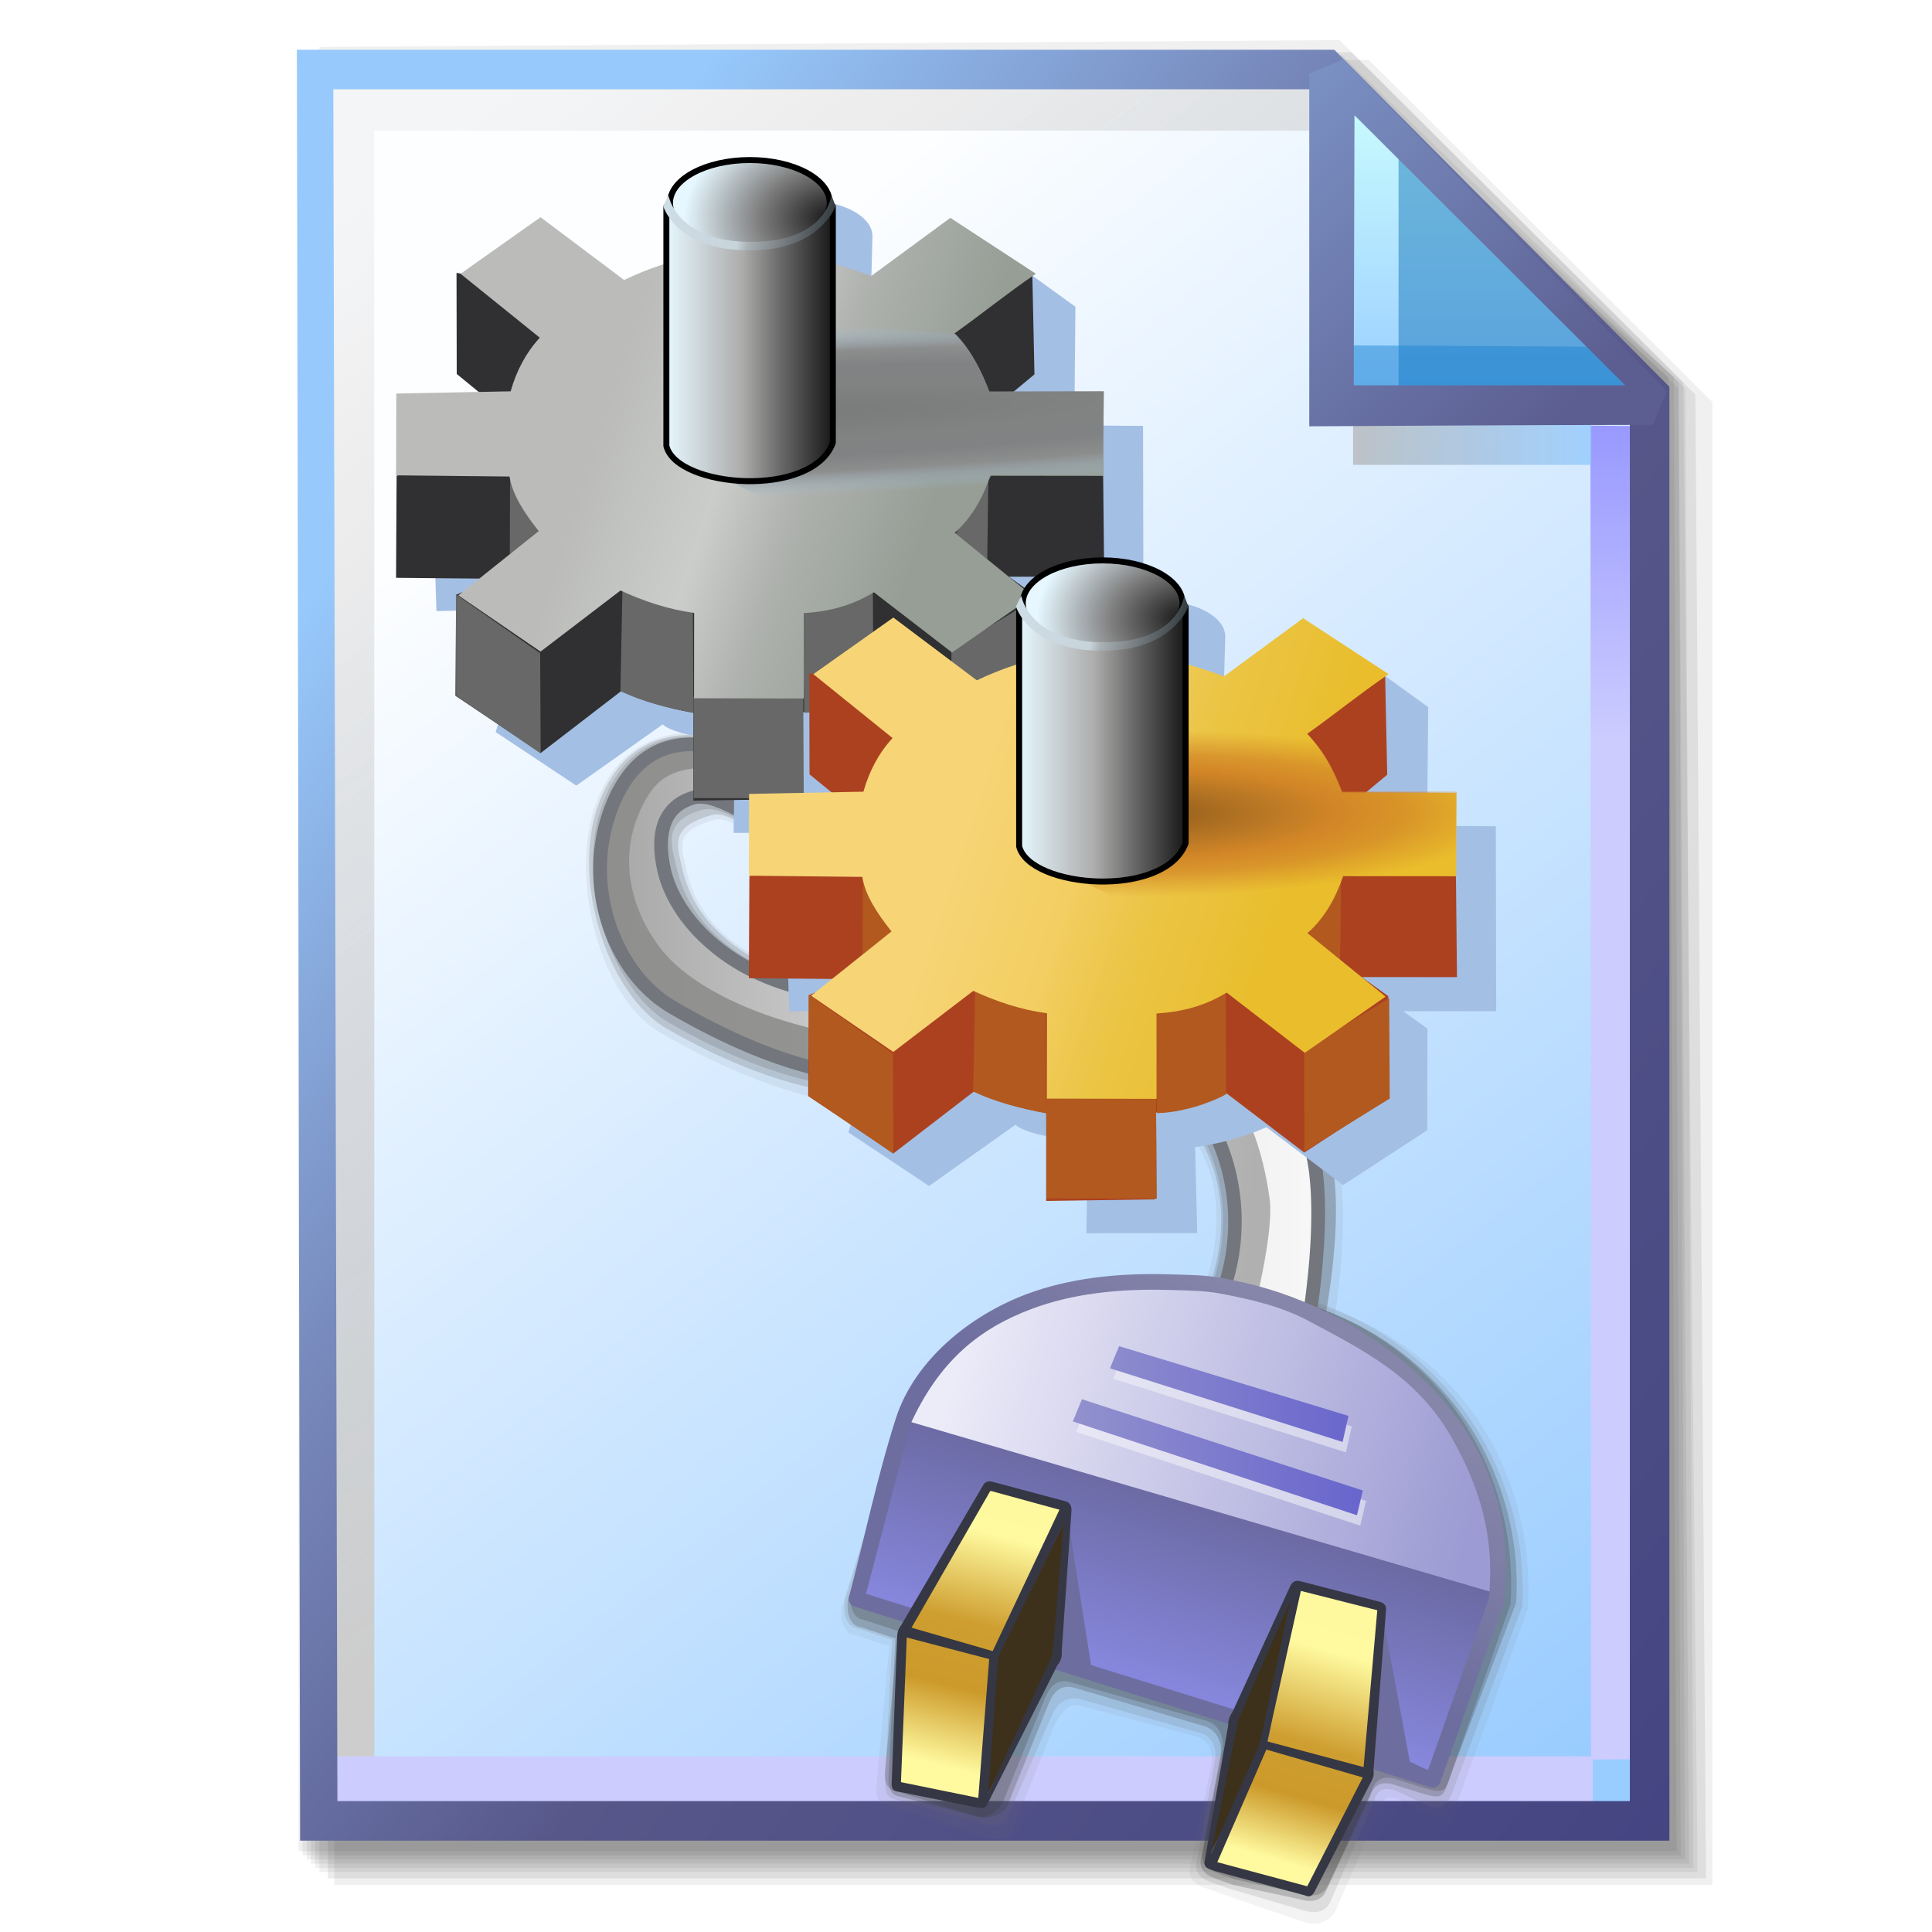 <?xml version="1.0" encoding="UTF-8" standalone="no"?>
<!-- Created with Inkscape (http://www.inkscape.org/) -->

<svg
   width="256mm"
   height="256mm"
   viewBox="0 0 256 256"
   version="1.1"
   id="svg1"
   inkscape:version="1.3.2 (091e20ef0f, 2023-11-25)"
   xml:space="preserve"
   sodipodi:docname="text-x-systemd-unit.svg"
   xmlns:inkscape="http://www.inkscape.org/namespaces/inkscape"
   xmlns:sodipodi="http://sodipodi.sourceforge.net/DTD/sodipodi-0.dtd"
   xmlns:xlink="http://www.w3.org/1999/xlink"
   xmlns="http://www.w3.org/2000/svg"
   xmlns:svg="http://www.w3.org/2000/svg"
   xmlns:rdf="http://www.w3.org/1999/02/22-rdf-syntax-ns#"
   xmlns:cc="http://creativecommons.org/ns#"
   xmlns:dc="http://purl.org/dc/elements/1.1/"><defs
     id="defs1"><linearGradient
       id="linearGradient26"
       inkscape:collect="always"><stop
         style="stop-color:#7b91c4;stop-opacity:1;"
         offset="0"
         id="stop26" /><stop
         style="stop-color:#5c5e91;stop-opacity:1"
         offset="1"
         id="stop27" /></linearGradient><linearGradient
       id="linearGradient24"
       inkscape:collect="always"><stop
         style="stop-color:#c7fafe;stop-opacity:1;"
         offset="0"
         id="stop24" /><stop
         style="stop-color:#9acdff;stop-opacity:1"
         offset="1"
         id="stop25" /></linearGradient><linearGradient
       id="linearGradient22"
       inkscape:collect="always"><stop
         style="stop-color:#adaeae;stop-opacity:0.825;"
         offset="0"
         id="stop22" /><stop
         style="stop-color:#8ac5fe;stop-opacity:0.836;"
         offset="1"
         id="stop23" /></linearGradient><linearGradient
       id="linearGradient18"
       inkscape:collect="always"><stop
         style="stop-color:#9797ff;stop-opacity:1;"
         offset="0"
         id="stop18" /><stop
         style="stop-color:#ccccff;stop-opacity:1;"
         offset="0.3"
         id="stop20" /><stop
         style="stop-color:#ccccff;stop-opacity:1;"
         offset="1"
         id="stop19" /></linearGradient><linearGradient
       id="linearGradient16"
       inkscape:collect="always"><stop
         style="stop-color:#cdcdcd;stop-opacity:0.175;"
         offset="0"
         id="stop16" /><stop
         style="stop-color:#cdcdcd;stop-opacity:1;"
         offset="1"
         id="stop17" /></linearGradient><linearGradient
       id="linearGradient12"
       inkscape:collect="always"><stop
         style="stop-color:#fdfeff;stop-opacity:1;"
         offset="0"
         id="stop13" /><stop
         style="stop-color:#99ccff;stop-opacity:1;"
         offset="1"
         id="stop14" /></linearGradient><linearGradient
       id="linearGradient9"
       inkscape:collect="always"><stop
         style="stop-color:#97c9fc;stop-opacity:1;"
         offset="0"
         id="stop9" /><stop
         style="stop-color:#7788bb;stop-opacity:1"
         offset="0.25"
         id="stop12" /><stop
         style="stop-color:#57578a;stop-opacity:1"
         offset="0.5"
         id="stop11" /><stop
         style="stop-color:#444482;stop-opacity:1;"
         offset="1"
         id="stop10" /></linearGradient><linearGradient
       inkscape:collect="always"
       xlink:href="#linearGradient9"
       id="linearGradient10"
       x1="31.622"
       y1="100.24"
       x2="221.195"
       y2="240.29"
       gradientUnits="userSpaceOnUse" /><linearGradient
       inkscape:collect="always"
       xlink:href="#linearGradient12"
       id="linearGradient14"
       x1="73.583"
       y1="62.021"
       x2="207.03"
       y2="229.599"
       gradientUnits="userSpaceOnUse" /><linearGradient
       inkscape:collect="always"
       xlink:href="#linearGradient16"
       id="linearGradient17"
       x1="57.531"
       y1="26.421"
       x2="147.132"
       y2="144.341"
       gradientUnits="userSpaceOnUse" /><linearGradient
       inkscape:collect="always"
       xlink:href="#linearGradient18"
       id="linearGradient19"
       x1="209.825"
       y1="58.536"
       x2="210.583"
       y2="194.577"
       gradientUnits="userSpaceOnUse" /><linearGradient
       inkscape:collect="always"
       xlink:href="#linearGradient22"
       id="linearGradient23"
       x1="177.192"
       y1="58.991"
       x2="207.32"
       y2="58.991"
       gradientUnits="userSpaceOnUse" /><linearGradient
       inkscape:collect="always"
       xlink:href="#linearGradient24"
       id="linearGradient25"
       x1="176.32"
       y1="20.127"
       x2="176.32"
       y2="56.696"
       gradientUnits="userSpaceOnUse" /><linearGradient
       inkscape:collect="always"
       xlink:href="#linearGradient26"
       id="linearGradient27"
       x1="172.597"
       y1="13.512"
       x2="210.544"
       y2="51.286"
       gradientUnits="userSpaceOnUse" /><linearGradient
       inkscape:collect="always"
       xlink:href="#linearGradient38-6"
       id="linearGradient22-3"
       gradientUnits="userSpaceOnUse"
       x1="83.688"
       y1="69.044"
       x2="191.566"
       y2="104.4" /><linearGradient
       id="linearGradient38-6"
       inkscape:collect="always"><stop
         style="stop-color:#bbbcba;stop-opacity:1;"
         offset="0"
         id="stop35-2" /><stop
         style="stop-color:#cacdc9;stop-opacity:1;"
         offset="0.379"
         id="stop36-9" /><stop
         style="stop-color:#afb2ae;stop-opacity:1;"
         offset="0.609"
         id="stop37-1" /><stop
         style="stop-color:#969e96;stop-opacity:1;"
         offset="1"
         id="stop38-2" /></linearGradient><radialGradient
       inkscape:collect="always"
       xlink:href="#linearGradient43-3"
       id="radialGradient22-6"
       gradientUnits="userSpaceOnUse"
       gradientTransform="matrix(7.805,-0.37,0.03,0.638,-902.263,84.7)"
       cx="132.129"
       cy="103.602"
       fx="132.129"
       fy="103.602"
       r="43.664" /><linearGradient
       id="linearGradient43-3"
       inkscape:collect="always"><stop
         style="stop-color:#797a7a;stop-opacity:1;"
         offset="0"
         id="stop39-6" /><stop
         style="stop-color:#818282;stop-opacity:1;"
         offset="0.329"
         id="stop40-7" /><stop
         style="stop-color:#818283;stop-opacity:1;"
         offset="0.533"
         id="stop41-5" /><stop
         style="stop-color:#8c8d8d;stop-opacity:1;"
         offset="0.72"
         id="stop42-3" /><stop
         style="stop-color:#a6c0d6;stop-opacity:0;"
         offset="1"
         id="stop43-5" /></linearGradient><linearGradient
       inkscape:collect="always"
       xlink:href="#linearGradient17-0"
       id="linearGradient13"
       gradientUnits="userSpaceOnUse"
       x1="93.338"
       y1="76.596"
       x2="149.023"
       y2="76.596" /><linearGradient
       id="linearGradient17-0"
       inkscape:collect="always"><stop
         style="stop-color:#e6f7ff;stop-opacity:1;"
         offset="0"
         id="stop18-9" /><stop
         style="stop-color:#adadac;stop-opacity:1;"
         offset="0.452"
         id="stop20-7" /><stop
         style="stop-color:#6b6b6b;stop-opacity:1;"
         offset="0.68"
         id="stop24-5" /><stop
         style="stop-color:#181818;stop-opacity:1;"
         offset="1"
         id="stop19-9" /></linearGradient><radialGradient
       inkscape:collect="always"
       xlink:href="#linearGradient20"
       id="radialGradient24-5"
       gradientUnits="userSpaceOnUse"
       gradientTransform="matrix(1.789,-0.055,0.038,1.25,-97.287,0.566)"
       cx="136.842"
       cy="34.701"
       fx="136.842"
       fy="34.701"
       r="27.754" /><linearGradient
       id="linearGradient20"
       inkscape:collect="always"><stop
         style="stop-color:#141414;stop-opacity:1;"
         offset="0"
         id="stop21" /><stop
         style="stop-color:#808080;stop-opacity:1;"
         offset="0.5"
         id="stop23-7" /><stop
         style="stop-color:#e6f7ff;stop-opacity:1;"
         offset="1"
         id="stop22-8" /></linearGradient><linearGradient
       inkscape:collect="always"
       xlink:href="#linearGradient24-3"
       id="linearGradient14-5"
       gradientUnits="userSpaceOnUse"
       x1="96.27"
       y1="29.316"
       x2="149.25"
       y2="40.188" /><linearGradient
       id="linearGradient24-3"
       inkscape:collect="always"><stop
         style="stop-color:#cedce5;stop-opacity:1;"
         offset="0"
         id="stop25-3" /><stop
         style="stop-color:#c7d4da;stop-opacity:1;"
         offset="0.435"
         id="stop34" /><stop
         style="stop-color:#a9b1b5;stop-opacity:1;"
         offset="0.5"
         id="stop33" /><stop
         style="stop-color:#31383b;stop-opacity:1;"
         offset="1"
         id="stop32" /></linearGradient><linearGradient
       inkscape:collect="always"
       xlink:href="#linearGradient9-8"
       id="linearGradient15"
       gradientUnits="userSpaceOnUse"
       x1="83.688"
       y1="69.044"
       x2="191.566"
       y2="104.4" /><linearGradient
       id="linearGradient9-8"
       inkscape:collect="always"><stop
         style="stop-color:#f7d577;stop-opacity:1"
         offset="0"
         id="stop9-3" /><stop
         style="stop-color:#f3ce62;stop-opacity:1"
         offset="0.379"
         id="stop11-7" /><stop
         style="stop-color:#ebc546;stop-opacity:1"
         offset="0.609"
         id="stop12-9" /><stop
         style="stop-color:#e9bd2c;stop-opacity:1"
         offset="1"
         id="stop10-3" /></linearGradient><radialGradient
       inkscape:collect="always"
       xlink:href="#linearGradient12-7"
       id="radialGradient1-3-5"
       cx="132.129"
       cy="103.602"
       fx="132.129"
       fy="103.602"
       r="43.664"
       gradientTransform="matrix(2.904,-0.026,0.006,0.638,-252.117,39.212)"
       gradientUnits="userSpaceOnUse" /><linearGradient
       id="linearGradient12-7"
       inkscape:collect="always"><stop
         style="stop-color:#8e5b1b;stop-opacity:1;"
         offset="0"
         id="stop13-8" /><stop
         style="stop-color:#b77624;stop-opacity:1;"
         offset="0.329"
         id="stop17-7" /><stop
         style="stop-color:#d28627;stop-opacity:1"
         offset="0.533"
         id="stop15" /><stop
         style="stop-color:#d38727;stop-opacity:0.736;"
         offset="0.72"
         id="stop16-4" /><stop
         style="stop-color:#d68b26;stop-opacity:0;"
         offset="1"
         id="stop14-1" /></linearGradient><radialGradient
       inkscape:collect="always"
       xlink:href="#linearGradient20"
       id="radialGradient23-9"
       cx="136.842"
       cy="34.701"
       fx="136.842"
       fy="34.701"
       r="27.754"
       gradientTransform="matrix(1.789,-0.055,0.038,1.25,-97.287,0.566)"
       gradientUnits="userSpaceOnUse" /><linearGradient
       inkscape:collect="always"
       xlink:href="#linearGradient17-0"
       id="linearGradient1060"
       gradientUnits="userSpaceOnUse"
       x1="93.338"
       y1="76.596"
       x2="149.023"
       y2="76.596" /><linearGradient
       inkscape:collect="always"
       xlink:href="#linearGradient24-3"
       id="linearGradient1061"
       gradientUnits="userSpaceOnUse"
       x1="96.27"
       y1="29.316"
       x2="149.25"
       y2="40.188" /><linearGradient
       id="linearGradient41"
       inkscape:collect="always"><stop
         style="stop-color:#fef99f;stop-opacity:1"
         offset="0"
         id="stop36" /><stop
         style="stop-color:#fffa9f;stop-opacity:1"
         offset="0.147"
         id="stop37" /><stop
         style="stop-color:#ce9e30;stop-opacity:1"
         offset="0.49"
         id="stop38" /><stop
         style="stop-color:#cc9a2b;stop-opacity:1"
         offset="0.682"
         id="stop39" /><stop
         style="stop-color:#fffa9f;stop-opacity:1"
         offset="0.92"
         id="stop40" /><stop
         style="stop-color:#fffa9f;stop-opacity:1"
         offset="1"
         id="stop41" /></linearGradient><linearGradient
       id="linearGradient29"
       inkscape:collect="always"><stop
         style="stop-color:#fef99f;stop-opacity:1"
         offset="0"
         id="stop29" /><stop
         style="stop-color:#fffa9f;stop-opacity:1"
         offset="0.104"
         id="stop33-4" /><stop
         style="stop-color:#ce9e30;stop-opacity:1"
         offset="0.413"
         id="stop31" /><stop
         style="stop-color:#cc9a2b;stop-opacity:1"
         offset="0.639"
         id="stop32-3" /><stop
         style="stop-color:#fffa9f;stop-opacity:1"
         offset="0.909"
         id="stop34-7" /><stop
         style="stop-color:#fffa9f;stop-opacity:1"
         offset="1"
         id="stop30" /></linearGradient><linearGradient
       id="linearGradient27-1"
       inkscape:collect="always"><stop
         style="stop-color:#8686aa;stop-opacity:1"
         offset="0"
         id="stop27-3" /><stop
         style="stop-color:#6d6d9f;stop-opacity:1"
         offset="1"
         id="stop28" /></linearGradient><linearGradient
       id="linearGradient25-8"
       inkscape:collect="always"><stop
         style="stop-color:#e8e7f5;stop-opacity:1"
         offset="0"
         id="stop25-0" /><stop
         style="stop-color:#d3d3eb;stop-opacity:1"
         offset="1"
         id="stop26-9" /></linearGradient><linearGradient
       id="linearGradient23-7"
       inkscape:collect="always"><stop
         style="stop-color:#9291cd;stop-opacity:1"
         offset="0"
         id="stop23-9" /><stop
         style="stop-color:#6865cd;stop-opacity:1"
         offset="1"
         id="stop24-9" /></linearGradient><linearGradient
       id="linearGradient21"
       inkscape:collect="always"><stop
         style="stop-color:#ecebf8;stop-opacity:1"
         offset="0"
         id="stop21-3" /><stop
         style="stop-color:#9c9bd3;stop-opacity:1;"
         offset="1"
         id="stop22-2" /></linearGradient><linearGradient
       id="linearGradient18-4"
       inkscape:collect="always"><stop
         style="stop-color:#6b6aa3;stop-opacity:1"
         offset="0"
         id="stop18-3" /><stop
         style="stop-color:#8686dc;stop-opacity:1"
         offset="1"
         id="stop19-7" /></linearGradient><linearGradient
       id="linearGradient7"
       inkscape:collect="always"><stop
         style="stop-color:#8f8f8e;stop-opacity:1"
         offset="0"
         id="stop7" /><stop
         style="stop-color:#939392;stop-opacity:1"
         offset="0.317"
         id="stop13-1" /><stop
         style="stop-color:#cdcdcd;stop-opacity:1"
         offset="0.626"
         id="stop9-2" /><stop
         style="stop-color:#b9b8b8;stop-opacity:1"
         offset="0.847"
         id="stop10-2" /><stop
         style="stop-color:#b4b4b4;stop-opacity:1"
         offset="0.91"
         id="stop11-0" /><stop
         style="stop-color:#b0b0b0;stop-opacity:1"
         offset="0.951"
         id="stop12-2" /><stop
         style="stop-color:#b0b0b0;stop-opacity:1"
         offset="1"
         id="stop8" /></linearGradient><linearGradient
       id="linearGradient5"
       inkscape:collect="always"><stop
         style="stop-color:#a6a6a6;stop-opacity:1;"
         offset="0"
         id="stop5" /><stop
         style="stop-color:#cfcfcf;stop-opacity:1;"
         offset="0.369"
         id="stop14-17" /><stop
         style="stop-color:#f8f8f8;stop-opacity:1;"
         offset="1"
         id="stop6" /></linearGradient><linearGradient
       inkscape:collect="always"
       xlink:href="#linearGradient5"
       id="linearGradient6"
       x1="34.289"
       y1="70.968"
       x2="181.544"
       y2="70.968"
       gradientUnits="userSpaceOnUse" /><linearGradient
       inkscape:collect="always"
       xlink:href="#linearGradient7"
       id="linearGradient8"
       x1="34.177"
       y1="62.617"
       x2="177.23"
       y2="72.066"
       gradientUnits="userSpaceOnUse" /><linearGradient
       inkscape:collect="always"
       xlink:href="#linearGradient18-4"
       id="linearGradient19-5"
       x1="157.758"
       y1="165.903"
       x2="146.843"
       y2="201.622"
       gradientUnits="userSpaceOnUse" /><linearGradient
       inkscape:collect="always"
       xlink:href="#linearGradient21"
       id="linearGradient22-1"
       x1="108.479"
       y1="133.52"
       x2="214.879"
       y2="162.435"
       gradientUnits="userSpaceOnUse" /><linearGradient
       inkscape:collect="always"
       xlink:href="#linearGradient23-7"
       id="linearGradient24-7"
       x1="130.294"
       y1="153.647"
       x2="189.761"
       y2="153.647"
       gradientUnits="userSpaceOnUse"
       gradientTransform="translate(0.935,-2.806)" /><linearGradient
       inkscape:collect="always"
       xlink:href="#linearGradient25-8"
       id="linearGradient26-4"
       x1="131.898"
       y1="152.978"
       x2="191.365"
       y2="152.978"
       gradientUnits="userSpaceOnUse" /><linearGradient
       inkscape:collect="always"
       xlink:href="#linearGradient27-1"
       id="linearGradient28"
       x1="169.81"
       y1="123.19"
       x2="142.291"
       y2="161.761"
       gradientUnits="userSpaceOnUse" /><linearGradient
       inkscape:collect="always"
       xlink:href="#linearGradient29"
       id="linearGradient30"
       x1="124.214"
       y1="167.778"
       x2="109.581"
       y2="226.578"
       gradientUnits="userSpaceOnUse" /><linearGradient
       inkscape:collect="always"
       xlink:href="#linearGradient41"
       id="linearGradient36"
       gradientUnits="userSpaceOnUse"
       x1="124.214"
       y1="167.778"
       x2="109.581"
       y2="226.578" /></defs><sodipodi:namedview
     id="base"
     pagecolor="#ffffff"
     bordercolor="#000000"
     borderopacity="0.3"
     inkscape:pageopacity="0.0"
     inkscape:pageshadow="2"
     inkscape:zoom="0.98994949"
     inkscape:cx="505.07627"
     inkscape:cy="476.792"
     inkscape:document-units="mm"
     inkscape:showpageshadow="2"
     inkscape:pagecheckerboard="0"
     inkscape:deskcolor="#d1d1d1"
     inkscape:current-layer="g6"
     showguides="true" /><g
     id="g28"
     transform="matrix(1.048,0,0,1.048,-6.407,-6.138)"><g
       id="g7"
       inkscape:label="shadow"
       style="display:inline"><path
         id="rect1"
         style="fill:#000000;fill-opacity:0.06;stroke-width:3.728;stroke-linecap:square"
         d="M 48.381,13.418 H 179.161 l 43.467,43.278 V 244.173 H 48.381 Z"
         sodipodi:nodetypes="cccccc" /><path
         id="path1"
         style="fill:#000000;fill-opacity:0.075;stroke-width:3.728;stroke-linecap:square"
         d="m 47.563,12.6 129.443,-0.134 43.467,43.278 1.336,187.61 H 47.563 Z"
         sodipodi:nodetypes="cccccc" /><path
         id="path2"
         style="fill:#000000;fill-opacity:0.06;stroke-width:3.728;stroke-linecap:square"
         d="m 46.494,11.793 128.976,-0.869 43.467,43.278 1.804,188.345 H 46.494 Z"
         sodipodi:nodetypes="cccccc" /><path
         id="path3"
         style="fill:#000000;fill-opacity:0.06;stroke-width:3.728;stroke-linecap:square"
         d="m 45.965,12.333 129.778,0.468 43.467,42.209 1.002,187.008 H 45.965 Z"
         sodipodi:nodetypes="cccccc" /><path
         id="path4"
         style="fill:#000000;fill-opacity:0.06;stroke-width:3.728;stroke-linecap:square"
         d="m 45.436,12.338 129.443,0.935 43.467,41.675 1.336,186.541 H 45.436 Z"
         sodipodi:nodetypes="cccccc" /><path
         id="path5"
         style="fill:#000000;fill-opacity:0.06;stroke-width:3.728;stroke-linecap:square"
         d="M 44.906,12.745 174.884,13.413 218.352,54.152 219.153,240.96 H 44.906 Z"
         sodipodi:nodetypes="cccccc" /><path
         id="path6"
         style="fill:#000000;fill-opacity:0.06;stroke-width:3.728;stroke-linecap:square"
         d="m 44.377,15.022 129.911,0.535 43.467,37.933 0.869,186.942 H 44.377 Z"
         sodipodi:nodetypes="cccccc" /><path
         id="path7"
         style="fill:#000000;fill-opacity:0.06;stroke-width:3.728;stroke-linecap:square"
         d="m 43.848,13.424 129.711,1.069 43.467,39.002 1.069,186.407 H 43.848 Z"
         sodipodi:nodetypes="cccccc" /></g><g
       id="g14"
       style="display:inline"><path
         style="color:#000000;fill:url(#linearGradient14);stroke-linecap:square;-inkscape-stroke:none"
         d="M 46.154,14.648 H 173.783 l 40.903,41.14 V 236.079 H 46.555 Z"
         id="path15"
         inkscape:label="headbgground" /><path
         id="rect16"
         style="display:inline;fill:url(#linearGradient17);fill-opacity:1;stroke-width:5;stroke-linecap:square"
         d="M 45.436,14.165 H 176.703 l 0.204,8.221 H 53.434 V 235.98 h -7.998 z"
         sodipodi:nodetypes="ccccccc" /><path
         id="rect17"
         style="fill:url(#linearGradient19);stroke-width:5;stroke-linecap:square"
         d="M 47.058,227.92 H 207.275 l -0.067,-168.246 7.317,0.067 0.067,168.547 -7.083,0.033 v 7.348 H 47.058 Z"
         sodipodi:nodetypes="ccccccccc" /><path
         style="color:#000000;fill:url(#linearGradient10);stroke-linecap:square;-inkscape-stroke:none"
         d="M 43.648,12.148 44.059,238.58 H 217.186 V 54.758 L 174.822,12.148 Z m 4.609,5 H 172.744 l 39.441,39.672 V 233.58 H 48.775 Z"
         id="path16"
         inkscape:label="headframe"
         sodipodi:nodetypes="cccccccccccc" /></g><g
       style="display:inline;overflow:visible"
       id="g6"
       transform="matrix(0.551,0,0,0.551,55.275,23.202)"><g
         id="rect1-1"
         style="display:inline"
         transform="matrix(1.119,0,0,1.119,10.109,128.028)"><g
           id="g1"
           inkscape:label="shadow"
           style="display:inline"><path
             id="path1-1"
             style="fill:#606060;fill-opacity:0.089;stroke:none;stroke-width:2.8;stroke-linecap:round;stroke-linejoin:round"
             d="M 46.498,69.122 C 34.537,62.165 27.776,37.942 33.419,22.275 42.013,-1.58 69.749,10.196 73.232,12.829 c 0,0 12.474,10.171 8.085,17.707 -6.407,10.999 -17.569,-6.747 -23.678,-4.952 -7.505,2.205 -6.888,4.623 -5.982,8.788 0.994,4.571 2.61,11.728 12.643,18.103 14.465,9.191 37.404,11.462 46.449,9.822 20.468,-3.711 36.146,-11.873 54.757,1.658 9.716,7.064 17.3,21.308 19.616,29.381 3.889,13.551 -1.009,39.31 -1.009,39.31 l -27.434,-7.352 C 166.518,102.233 157.159,84.546 141.4,81.379 113.102,75.693 96.8,98.377 46.498,69.122 Z"
             sodipodi:nodetypes="sscsssssssccss" /><path
             id="path2-1"
             style="fill:#606060;fill-opacity:0.216;stroke:none;stroke-width:2.8;stroke-linecap:round;stroke-linejoin:round"
             d="M 47.916,68.366 C 35.927,61.456 28.277,38.143 33.92,22.476 42.514,-1.38 67.953,11.141 71.436,13.774 c 0,0 11.976,8.286 7.943,15.359 -5.621,9.857 -16.045,-6.274 -22.175,-4.551 -8.441,2.372 -7.189,5.926 -6.282,10.091 0.994,4.571 3.203,11.9 13.236,18.275 14.465,9.191 37.679,11.124 46.725,9.483 20.468,-3.711 35.35,-11.345 53.961,2.186 9.716,7.064 16.625,20.646 18.941,28.719 3.889,13.551 -1.543,37.973 -1.543,37.973 l -24.394,-6.283 C 167.687,101.966 157.086,82.749 141.4,79.241 115.975,73.555 95.545,95.817 47.916,68.366 Z"
             sodipodi:nodetypes="sscsssssssccss" /><path
             id="path3-7"
             style="fill:#606060;fill-opacity:0.216;stroke:none;stroke-width:2.8;stroke-linecap:round;stroke-linejoin:round"
             d="M 48.45,67.196 C 36.462,60.287 29.08,38.19 34.724,22.523 c 8.593,-23.855 33.371,-10.673 36.855,-8.04 0,0 9.098,7.458 5.462,13.781 -4.099,7.128 -15.644,-6.474 -21.774,-4.752 -8.441,2.372 -6.253,7.462 -5.347,11.628 0.994,4.571 3.738,12.1 13.771,18.475 14.465,9.191 38.147,10.455 47.192,8.815 20.468,-3.711 35.35,-11.345 53.961,2.186 9.716,7.064 16.625,20.646 18.941,28.719 3.889,13.551 -1.543,37.973 -1.543,37.973 l -23.993,-5.949 C 168.088,102.3 157.393,81.143 141.707,77.635 116.282,71.948 96.079,94.648 48.45,67.196 Z"
             sodipodi:nodetypes="sscsssssssccss" /></g><g
           id="g42"><path
             id="rect41"
             style="fill:#6c6c6c;fill-opacity:0.082;stroke-width:3.2;stroke-linecap:round;stroke-linejoin:round"
             d="m 95.531,149.423 c 21.8,-29.255 44.386,-30.861 72.516,-27.059 40.856,4.623 58.325,36.26 56.469,65.087 l -13.641,37.457 c -1.808,4.965 -4.34,5.948 -8.285,3.875 l -3.767,-1.979 c -1.896,-0.996 -3.814,-1.329 -4.51,1.202 l -9.079,21.006 c -0.852,1.987 -3.284,3.56 -6.272,2.698 l -17.097,-5.855 c -3.139,-1.312 -7.526,-1.659 -6.54,-5.721 l 4.285,-20.555 c 0.606,-3.156 -0.517,-4.83 -2.397,-5.855 l -24.046,-6.389 c -3.465,-1.088 -4.209,1.906 -5.679,3.809 l -8.704,21.718 c -0.621,1.549 -2.475,2.24 -5.679,1.27 l -20.587,-6.673 c -1.348,-0.437 -1.755,-1.729 -1.537,-4.076 l 2.632,-28.342 -6.962,-2.285 c -2.379,-0.292 -3.161,-2.913 -2.749,-5.858 z"
             sodipodi:nodetypes="cccssscccccccccscsscccc" /><path
             id="path41"
             style="fill:#6c6c6c;fill-opacity:0.167;stroke-width:3.2;stroke-linecap:round;stroke-linejoin:round"
             d="m 95.531,149.423 c 21.8,-29.255 45.52,-31.617 73.65,-27.815 36.313,5.425 56.03,36.498 54.175,65.324 l -13.615,36.274 c -1.24,3.304 -1.955,6.326 -6.548,4.143 l -4.998,-2.376 c -1.934,-0.919 -4.321,-1.199 -5.016,1.332 l -9.079,21.006 c -0.852,1.987 -2.615,2.758 -5.604,1.896 l -15.308,-4.486 c -3.139,-1.312 -7.526,-1.659 -6.54,-5.721 l 3.67,-20.177 c 0.606,-3.156 -0.517,-4.83 -2.397,-5.855 l -24.755,-6.956 c -3.465,-1.088 -5.288,1.036 -6.246,3.242 l -8.988,20.679 c -0.928,2.134 -3.591,2.085 -5.679,1.27 L 94.312,226.324 c -1.558,-0.424 -1.669,-2.395 -1.537,-4.076 l 1.403,-28.531 -6.962,-2.285 c -2.379,-0.292 -3.161,-2.913 -2.749,-5.858 z"
             sodipodi:nodetypes="cccsssccccccccsscsccccc" /><path
             id="path42"
             style="fill:#3b3b3b;fill-opacity:0.246;stroke-width:3.2;stroke-linecap:round;stroke-linejoin:round"
             d="m 96.766,147.831 c 21.8,-29.255 43.152,-29.27 71.282,-25.468 36.313,5.157 55.935,34.986 54.08,63.813 l -13.209,34.737 c -1.877,4.936 -1.248,5.825 -6.584,4.159 l -5.279,-1.648 c -2.248,-0.702 -4.144,-0.195 -4.84,2.336 l -8.937,19.258 c -0.852,1.987 -2.615,2.758 -5.604,1.896 l -13.569,-2.93 c -3.139,-1.312 -7.526,-1.659 -6.54,-5.721 l 3.907,-20.696 c 0.606,-3.156 -1.1,-5.484 -3.153,-6.091 l -26.615,-7.873 c -3.465,-1.088 -4.779,1.578 -5.679,3.809 l -8.137,20.159 c -0.775,1.92 -4.047,3.131 -6.53,2.309 l -16.076,-4.124 c -1.433,-0.368 -1.931,-1.875 -1.837,-3.775 l 1.403,-28.531 -6.962,-2.285 c -2.379,-0.292 -3.161,-2.913 -2.749,-5.858 z"
             sodipodi:nodetypes="cccsssccccccscsscsscccc" /><path
             id="path43"
             style="fill:#3b3b3b;fill-opacity:0.246;stroke-width:3.2;stroke-linecap:round;stroke-linejoin:round"
             d="m 96.766,147.831 c 21.8,-29.255 43.152,-29.27 71.282,-25.468 36.313,5.157 54.801,35.175 52.946,64.002 l -11.698,33.414 c -1.745,4.985 -1.248,5.825 -6.584,4.159 l -5.279,-1.648 c -2.248,-0.702 -4.144,-0.195 -4.84,2.336 l -8.937,19.258 c -0.852,1.987 -2.615,2.758 -5.604,1.896 l -13.569,-2.93 c -3.139,-1.312 -7.526,-1.659 -6.54,-5.721 l 3.907,-20.696 c 0.606,-3.156 -1.093,-5.507 -3.153,-6.091 l -27.749,-7.873 c -3.465,-1.088 -4.779,1.578 -5.679,3.809 l -8.137,20.159 c -0.775,1.92 -3.291,4.265 -5.774,3.443 l -16.832,-5.258 c -1.412,-0.441 -2.016,-1.881 -1.837,-3.775 l 2.726,-28.909 -6.962,-2.285 c -2.379,-0.292 -3.161,-2.913 -2.749,-5.858 z"
             sodipodi:nodetypes="cccsssccccccscsscsscccc" /></g><path
           style="color:#000000;display:inline;fill:url(#linearGradient6);stroke-linecap:round;stroke-linejoin:round;-inkscape-stroke:none"
           d="M 49.171,64.043 C 37.21,57.087 30.705,39.454 36.349,23.787 44.942,-0.068 67.343,13.938 70.826,16.571 c 0,0 6.832,3.253 3.207,8.553 -3.735,5.461 -14.562,-5.878 -20.672,-4.084 -7.505,2.205 -7.022,9.834 -5.982,14.668 0.984,4.574 4.615,12.396 14.647,18.771 14.465,9.191 39.797,9.531 48.788,7.617 14.922,-3.177 28.592,-9.966 51.48,3.365 10.38,6.046 15.431,19 17.748,27.073 3.889,13.551 -1.009,39.31 -1.009,39.31 l -18.013,-6.951 c 9.84,-23.06 -2.794,-47.83 -18.552,-50.997 -28.298,-5.686 -42.996,19.404 -93.298,-9.852 z"
           id="path4-0"
           inkscape:label="colorhead" /><path
           id="rect5"
           style="display:inline;fill:url(#linearGradient8);stroke-width:2.8;stroke-linecap:round;stroke-linejoin:round"
           d="m 54.723,14.967 c -4.954,0.222 -8.319,1.882 -10.624,5.679 -6.644,10.947 -3.97,22.614 2.419,31.07 10.088,13.352 39.406,20.536 55.908,19.011 41.41,-3.829 44.886,-4.795 57.267,5.979 7.356,6.402 10.553,16.901 11.893,26.56 0.981,7.069 -3.562,24.315 -3.562,24.315 l -6.715,-2.783 c 0,0 2.557,-10.876 2.794,-13.948 0.579,-7.496 -3.616,-20.442 -3.616,-20.442 0,0 -3.722,-11.069 -15.294,-15.74 -10.17,-4.105 -26.866,1.185 -37.908,2.576 C 94.906,78.805 69.254,76.951 55.721,68.206 43.288,60.173 34.856,49.061 34.745,33.409 c -0.066,-9.236 3.929,-18.43 12.762,-21.849 8.052,-3.117 15.733,0.317 23.186,4.677 5.51,3.224 3.195,9.131 1.604,8.619 2.47,-3.12 -10.652,-10.199 -17.573,-9.889 z"
           sodipodi:nodetypes="ssssssccscsssssscs" /><path
           style="color:#000000;display:inline;fill:#73767c;stroke-linecap:round;stroke-linejoin:round;-inkscape-stroke:none"
           d="M 55.67,8.855 C 51.897,8.405 47.837,8.832 44.156,11.021 c -3.681,2.19 -6.896,6.104 -9.125,12.291 -5.873,16.305 0.776,34.579 13.436,41.941 25.353,14.745 42.077,15.878 55.801,13.941 13.723,-1.936 24.213,-6.683 37.926,-3.928 7.259,1.459 14.095,8.057 17.857,17.199 3.763,9.142 4.448,20.711 -0.316,31.875 a 1.4,1.4 0 0 0 0.783,1.857 l 18.014,6.949 a 1.4,1.4 0 0 0 1.879,-1.043 c 0,0 1.236,-6.503 1.98,-14.709 0.745,-8.206 1.05,-18.098 -1.002,-25.25 -2.356,-8.21 -7.428,-21.511 -18.389,-27.895 -23.275,-13.557 -37.781,-6.654 -52.477,-3.525 -4.217,0.898 -12.766,1.315 -21.9,0.334 -9.135,-0.981 -18.917,-3.362 -25.844,-7.764 -9.724,-6.179 -13.127,-13.681 -14.031,-17.883 -0.497,-2.313 -0.823,-5.256 -0.223,-7.691 0.6,-2.435 1.905,-4.363 5.23,-5.34 1.038,-0.305 2.587,-0.062 4.396,0.617 1.809,0.679 3.825,1.736 5.82,2.713 1.996,0.977 3.957,1.89 5.889,2.205 1.932,0.315 4.089,-0.192 5.328,-2.004 1.06,-1.549 1.436,-3.136 1.262,-4.535 -0.174,-1.399 -0.847,-2.546 -1.596,-3.426 -1.497,-1.76 -3.428,-2.646 -3.428,-2.646 l 0.242,0.146 c -1.941,-1.467 -8.455,-5.697 -16,-6.598 z m -0.332,2.781 c 6.675,0.797 13.102,4.885 14.645,6.051 a 1.4,1.4 0 0 0 0.242,0.146 c 0,0 1.485,0.742 2.498,1.934 0.507,0.596 0.862,1.256 0.949,1.957 0.087,0.701 -0.04,1.507 -0.793,2.607 -0.628,0.919 -1.227,1.041 -2.566,0.822 -1.34,-0.219 -3.168,-1.004 -5.109,-1.955 -1.942,-0.951 -4.01,-2.049 -6.066,-2.82 -2.056,-0.772 -4.153,-1.274 -6.17,-0.682 -4.179,1.228 -6.386,4.216 -7.16,7.355 -0.774,3.139 -0.337,6.428 0.205,8.949 1.064,4.945 4.925,13.087 15.266,19.658 7.538,4.79 17.652,7.175 27.047,8.184 9.395,1.009 18.009,0.637 22.783,-0.379 15.149,-3.225 27.983,-9.899 50.482,3.205 9.799,5.707 14.83,18.314 17.107,26.25 1.837,6.4 1.638,16.162 0.906,24.223 -0.587,6.463 -1.336,10.896 -1.668,12.775 l -15.129,-5.838 c 4.463,-11.472 3.712,-23.252 -0.168,-32.68 -4.034,-9.8 -11.395,-17.169 -19.895,-18.877 -14.585,-2.931 -25.593,2.025 -38.869,3.898 -13.276,1.873 -29.051,0.923 -54,-13.588 C 38.612,56.283 32.252,39.291 37.666,24.262 c 2.068,-5.74 4.877,-9.023 7.922,-10.834 3.045,-1.811 6.413,-2.189 9.75,-1.791 z"
           id="path5-4"
           inkscape:label="frame" /><g
           id="rect14"
           style="display:inline"><path
             style="color:#000000;display:inline;fill:url(#linearGradient19-5);stroke-linecap:round;stroke-linejoin:round;-inkscape-stroke:none"
             d="m 161.774,121.141 19.088,5.292 c 25.708,13.705 40.176,32.948 37.231,59.248 L 205.052,222.439 86.887,185.35 96.384,149.017 C 107.992,123.593 132.085,117.938 161.774,121.141 Z"
             id="path15-08" /><path
             id="rect19"
             style="display:inline;fill:url(#linearGradient22-1);stroke-width:3.2;stroke-linecap:round;stroke-linejoin:round"
             d="m 161.963,120.385 18.332,5.292 c 8.447,7.21 39.805,19.255 38.554,58.775 L 96.1,148.497 c 7.358,-17.766 26.358,-29.936 65.862,-28.112 z"
             sodipodi:nodetypes="ccccc" /><path
             id="rect22"
             style="display:inline;fill:url(#linearGradient26-4);stroke-width:3.2;stroke-linecap:round;stroke-linejoin:round"
             d="m 141.386,135.639 47.039,14.299 -1.203,5.345 -47.708,-15.101 z m -7.617,10.891 57.597,18.709 -1.203,5.078 -58.265,-19.243 z"
             sodipodi:nodetypes="cccccccccc" /><path
             id="path22"
             style="fill:url(#linearGradient24-7);stroke-width:3.2;stroke-linecap:round;stroke-linejoin:round"
             d="m 140.717,133.501 47.039,14.299 -1.203,5.345 -47.708,-15.101 z m -7.617,10.891 57.597,18.709 -1.203,5.078 -58.265,-19.243 z"
             sodipodi:nodetypes="cccccccccc" /><path
             style="color:#000000;display:inline;fill:url(#linearGradient28);stroke:none;stroke-linecap:round;stroke-linejoin:round;-inkscape-stroke:none"
             d="m 150.961,118.775 c -10.714,-0.314 -20.576,0.829 -29.225,4.07 -11.532,4.321 -22.972,13.497 -26.809,25.508 -3.836,12.008 -6.4,24.393 -9.588,36.592 -0.216,0.826 0.254,1.676 1.068,1.932 l 118.164,37.088 c 0.821,0.259 1.7,-0.179 1.988,-0.99 l 13.039,-36.76 c 0.041,-0.115 0.068,-0.234 0.082,-0.355 1.51,-13.481 -1.468,-25.302 -8.123,-35.406 -6.655,-10.104 -17.211,-18.865 -30.613,-25.031 -6.414,-2.951 -12.484,-4.652 -19,-5.872 -3.608,-0.676 -7.413,-0.671 -10.984,-0.775 z m -0.09,3.203 c 3.439,0.099 7.134,0.092 10.623,0.746 6.198,1.161 12.513,2.617 18.07,5.596 11.113,5.956 22.139,11.334 29.322,23.894 5.638,9.858 9.019,20.392 7.619,33.15 l -12.445,35.086 -3.728,-1.726 -5.599,-30.19 -19.483,22.874 -40.275,-12.495 -4.797,-30.324 -12.548,24.733 -28.81,-9.043 9.064,-34.676 c 5.983,-13.122 14.161,-19.71 24.975,-23.762 8.129,-3.046 17.589,-4.164 28.012,-3.863 z"
             id="path16-5"
             sodipodi:nodetypes="cssccccccssaccsaasccccccccccsss" /></g><g
           id="g41"><g
             id="g34"><path
               id="rect29"
               style="fill:url(#linearGradient30);stroke-width:3.2;stroke-linecap:round;stroke-linejoin:round"
               d="m 114.191,162.5 15.368,4.209 -14.499,30.034 -3.074,30.168 -16.704,-3.207 1.737,-31.504 z"
               sodipodi:nodetypes="ccccccc" /><path
               id="rect34"
               style="fill:#3d311b;stroke-width:3.2;stroke-linecap:round;stroke-linejoin:round"
               d="m 115.728,197.379 14.098,-28.531 -2.071,28.397 -14.299,28.865 z"
               sodipodi:nodetypes="ccccc" /><path
               id="rect28"
               style="fill:#353744;stroke-width:3.2;stroke-linecap:round;stroke-linejoin:round"
               d="m 112.888,161.932 -16.843,28.777 c -0.717,0.93 -0.851,1.683 -0.857,2.767 l -1.109,29.686 c -0.024,1.025 0.273,1.61 1.353,1.695 l 15.816,3.186 c 1.293,0.218 1.971,0.469 2.516,-0.749 l 14.291,-28.345 c 0.809,-0.935 0.98,-1.933 0.902,-2.956 l 2.003,-28.913 c -0.033,-1.141 -0.53,-1.489 -1.091,-1.73 l -14.81,-3.952 c -0.789,-0.242 -1.559,-0.364 -2.172,0.535 z m 1.437,1.236 14.165,3.875 -13.698,28.999 -16.638,-4.811 z m 15.034,6.682 -2.272,26.927 -13.23,28.598 2.071,-28.13 z m -32.178,23.401 16.9,4.418 -2.237,28.475 -15.855,-3.235 z"
               sodipodi:nodetypes="cccccccccccccccccccccccccccc" /></g><g
             id="g36"
             transform="matrix(-0.841,-0.484,-0.487,0.815,367.402,109.743)"><path
               id="path34"
               style="display:inline;fill:url(#linearGradient36);stroke-width:3.2;stroke-linecap:round;stroke-linejoin:round"
               d="m 112.185,161.888 17.374,4.821 -11.588,32.576 -3.328,28.278 -20.316,-5.121 1.993,-28.453 z"
               sodipodi:nodetypes="ccccccc" /><path
               id="path35"
               style="display:inline;fill:#3d311b;stroke-width:3.2;stroke-linecap:round;stroke-linejoin:round"
               d="m 118.487,199.018 11.052,-31.616 -2.134,31.028 -11.058,28.703 z"
               sodipodi:nodetypes="ccccc" /><path
               id="path36"
               style="fill:#353744;stroke-width:3.2;stroke-linecap:round;stroke-linejoin:round"
               d="m 111.091,161.192 -15.196,31.559 c -0.717,0.93 -0.851,1.683 -0.857,2.767 l -1.642,26.397 c -0.024,1.025 0.273,1.61 1.353,1.695 l 18.895,5.122 c 1.293,0.218 2.38,0.684 2.926,-0.534 l 10.509,-28.108 c 0.634,-1.068 0.771,-2.057 0.693,-3.081 l 3.189,-29.931 c -0.033,-1.141 -0.53,-1.489 -1.091,-1.73 l -16.607,-4.691 c -0.789,-0.242 -1.559,-0.364 -2.172,0.535 z m 1.437,1.236 15.962,4.615 -10.231,31.796 -20.254,-5.565 z m 16.831,7.421 -3.457,27.945 -9.648,28.27 3.141,-26.023 z m -32.328,25.444 20.517,5.172 -3.306,26.367 -18.935,-5.171 z"
               sodipodi:nodetypes="cccccccccccccccccccccccccccc" /></g></g></g><g
         id="g9-7"
         style="display:inline"
         transform="matrix(0.686,0,0,0.686,-0.343,-6.511)"><path
           id="rect1-4"
           style="display:inline;fill:#a4bfe4;stroke-width:38.033;stroke-linecap:square;stroke-linejoin:round;stroke-opacity:0.849"
           d="M 15.91,152.028 126.395,42.073 c -0.355,-17.315 35.393,-12.507 35.886,0.354 l -0.53,19.799 43.31,-14.142 25.102,18.12 -0.354,39.686 22.981,0.177 0.118,61.872 h -31.09 l 8.115,5.842 -0.095,33.964 -28.138,18.353 -25.633,-19.357 c -7.955,3.485 -15.91,5.532 -23.865,6.662 l 0.707,28.759 -37.079,0.033 0.486,-31.963 c -9.322,1.436 -21.965,-1.861 -24.184,-4.336 l -28.906,20.499 -26.99,-17.92 12.374,-41.244 -32.173,0.795 z"
           sodipodi:nodetypes="cccccccccccccccccccccccc" /><path
           id="rect2-5"
           style="display:inline;fill:#303032;fill-opacity:1;stroke-width:38.033;stroke-linecap:square;stroke-linejoin:round;stroke-opacity:0.849"
           d="m 102.382,202.001 c -8.636,-1.459 -16.653,-3.95 -24.228,-7.175 l -26.815,20.633 -28.564,-19.134 0.233,-33.744 12.483,-5.39 -32.569,-0.312 L 3.102,122.816 37.033,100.004 23.214,88.693 23.144,54.881 l 52.181,8.188 140.431,-7.562 0.707,33.322 -12.551,10.43 35.532,23.511 0.354,33.764 -31.876,-0.026 8.896,6.39 0.088,33.941 -28.19,18.379 -26.069,-19.867 c -8.018,4.42 -16.035,5.533 -24.053,6.526 l 0.177,28.991 -36.387,0.535 z"
           sodipodi:nodetypes="cccccccccccccccccccccccccc" /><g
           id="g43-6"
           style="fill:#676867;fill-opacity:1"><path
             id="rect3-25"
             style="display:inline;fill:#676867;fill-opacity:1;stroke-width:38.033;stroke-linecap:square;stroke-linejoin:round;stroke-opacity:0.849"
             d="m 41.058,123.303 c 0,0 2.386,5.738 3.916,8.574 1.808,3.349 6.983,9.331 6.983,9.331 l -10.987,7.778 z"
             sodipodi:nodetypes="csccc" /><path
             id="path3-4"
             style="display:inline;fill:#676867;fill-opacity:1;stroke-width:38.033;stroke-linecap:square;stroke-linejoin:round;stroke-opacity:0.849"
             d="m 78.645,160.773 c 7.132,2.982 14.732,5.545 23.564,7.719 l 0.176,33.584 c -8.444,-1.662 -16.786,-3.585 -24.416,-7.341 z"
             sodipodi:nodetypes="ccccc" /><path
             id="path4-7"
             style="display:inline;fill:#676867;fill-opacity:1;stroke-width:38.033;stroke-linecap:square;stroke-linejoin:round;stroke-opacity:0.849"
             d="m 138.893,168.581 c 7.486,-2.41 23.521,-6.738 23.521,-6.738 l 0.176,33.85 c -5.253,2.942 -14.889,6.195 -23.135,6.321 z"
             sodipodi:nodetypes="ccccc" /><path
             id="path5-4-2"
             style="display:inline;fill:#676867;fill-opacity:1;stroke-width:38.033;stroke-linecap:square;stroke-linejoin:round;stroke-opacity:0.849"
             d="m 189.985,142.419 11.054,-19.732 -0.35,28.017 z"
             sodipodi:nodetypes="cccc" /><path
             id="path7-4"
             style="fill:#676867;fill-opacity:1;stroke-width:38.033;stroke-linecap:square;stroke-linejoin:round;stroke-opacity:0.849"
             d="m 102.436,196.647 36.685,0.458 0.176,33.537 -36.799,-0.062 z"
             sodipodi:nodetypes="ccccc" /><path
             id="path8-3"
             style="fill:#676867;fill-opacity:1;stroke-width:38.033;stroke-linecap:square;stroke-linejoin:round;stroke-opacity:0.849"
             d="m 22.935,162.397 28.185,19.708 0.176,33.537 -28.299,-19.312 z"
             sodipodi:nodetypes="ccccc" /><path
             id="path9-0"
             style="display:inline;fill:#676867;fill-opacity:1;stroke-width:38.033;stroke-linecap:square;stroke-linejoin:round;stroke-opacity:0.849"
             d="m 188.685,180.897 28.435,-17.292 0.176,33.537 -28.549,17.688 z"
             sodipodi:nodetypes="ccccc" /></g><path
           id="rect9-7"
           style="fill:url(#linearGradient22-3);stroke-width:38.033;stroke-linecap:square;stroke-linejoin:round;stroke-opacity:0.849"
           d="m 51.25,36.25 27.938,21 C 112.292,41.481 139.803,47.809 161.87,55.919 l 26.458,-19.445 28.608,18.694 c -10.606,7.281 -17.42,12.995 -27.232,19.972 6.125,6.59 9.015,12.765 11.559,19.803 l 38.331,-0.044 -0.029,27.887 -37.86,-0.044 c -2.404,6.95 -5.75,13.547 -11.902,19.092 l 26.105,21.213 -27.026,18.813 -26.123,-20.139 c -7.244,4.368 -14.512,6.398 -23.481,6.983 l 0.03,28.549 -36.706,-0.088 0.026,-28.538 c -8.854,-1.208 -16.934,-3.965 -24.625,-7.5 L 51.25,181.562 23.75,162.75 50.649,141.248 C 45.864,135.232 41.858,129.182 40.875,123 L 2.922,122.604 3,95.25 41.25,94.5 c 1.936,-6.874 5.125,-12.91 9.75,-17.938 L 24.5,55.187 Z"
           sodipodi:nodetypes="ccccccccccccccccccccccccccccc" /><path
           id="rect12-8"
           style="display:inline;fill:url(#radialGradient22-6);stroke-width:38.033;stroke-linecap:square;stroke-linejoin:round;stroke-opacity:0.849"
           d="m 117.966,70.042 72.264,5.36 c 5.226,5.698 8.524,12.273 11.173,19.142 l 38.281,-0.071 -0.394,28.049 -37.006,-0.169 -8.756,15.331 c -26.885,7.928 -54.283,0.475 -79.734,-13.661 z"
           sodipodi:nodetypes="ccccccccc" /><path
           id="rect17-6"
           style="display:inline;fill:url(#linearGradient1060);stroke:#000000;stroke-width:2;stroke-linecap:square;stroke-linejoin:round;stroke-dasharray:none;stroke-opacity:1"
           d="M 93.338,32.637 C 112.568,29.072 131.206,28.696 149.023,32.669 v 79.054 c -6.961,18.731 -52.166,15.084 -55.685,1.061 z"
           sodipodi:nodetypes="ccccc" /><ellipse
           style="fill:url(#radialGradient24-5);fill-opacity:1;stroke:#000000;stroke-width:2;stroke-linecap:square;stroke-linejoin:round;stroke-dasharray:none;stroke-opacity:1"
           id="path20-8"
           cx="121.269"
           cy="31.516"
           rx="26.72"
           ry="14.379" /><path
           id="rect24-8"
           style="fill:url(#linearGradient1061);stroke-width:38.033;stroke-linecap:square;stroke-linejoin:round;stroke-opacity:0.849"
           d="m 94.061,28.978 c 0,0 2.433,15.543 27.683,15.543 25.25,0 26.803,-15.609 26.803,-15.609 l 1.384,3.587 c 0,0 -4.806,14.875 -28.806,14.875 -24.625,0 -28.876,-14.88 -28.876,-14.88 z"
           sodipodi:nodetypes="csccscc" /></g><g
         id="g22-6"
         style="display:inline"
         transform="matrix(0.686,0,0,0.686,80.608,85.358)"><path
           id="path1-4"
           style="display:inline;fill:#a4bfe4;stroke-width:38.033;stroke-linecap:square;stroke-linejoin:round;stroke-opacity:0.849"
           d="M 15.91,152.028 126.395,42.073 c -0.355,-17.315 35.393,-12.507 35.886,0.354 l -0.53,19.799 43.31,-14.142 25.102,18.12 -0.354,39.686 22.981,0.177 0.118,61.872 h -31.09 l 8.115,5.842 -0.095,33.964 -28.138,18.353 -25.633,-19.357 c -7.955,3.485 -15.91,5.532 -23.865,6.662 l 0.707,28.759 -37.079,0.033 0.486,-31.963 c -9.322,1.436 -21.965,-1.861 -24.184,-4.336 l -28.906,20.499 -26.99,-17.92 12.374,-41.244 -32.173,0.795 z"
           sodipodi:nodetypes="cccccccccccccccccccccccc" /><path
           id="path2-3"
           style="display:inline;fill:#ac4120;fill-opacity:1;stroke-width:38.033;stroke-linecap:square;stroke-linejoin:round;stroke-opacity:0.849"
           d="m 102.382,202.001 c -8.636,-1.459 -16.653,-3.95 -24.228,-7.175 l -26.815,20.633 -28.564,-19.134 0.233,-33.744 12.483,-5.39 -32.569,-0.312 L 3.102,122.816 37.033,100.004 23.214,88.693 23.144,54.881 l 52.181,8.188 140.431,-7.562 0.707,33.322 -12.551,10.43 35.532,23.511 0.354,33.764 -31.876,-0.026 8.896,6.39 0.088,33.941 -28.19,18.379 -26.069,-19.867 c -8.018,4.42 -16.035,5.533 -24.053,6.526 l 0.177,28.991 -36.387,0.535 z"
           sodipodi:nodetypes="cccccccccccccccccccccccccc" /><path
           id="path10-1"
           style="display:inline;fill:#b2591f;fill-opacity:1;stroke-width:38.033;stroke-linecap:square;stroke-linejoin:round;stroke-opacity:0.849"
           d="m 41.058,123.303 c 0,0 2.386,5.738 3.916,8.574 1.808,3.349 6.983,9.331 6.983,9.331 l -10.987,7.778 z"
           sodipodi:nodetypes="csccc" /><path
           id="path11-8"
           style="display:inline;fill:#b2591f;fill-opacity:1;stroke-width:38.033;stroke-linecap:square;stroke-linejoin:round;stroke-opacity:0.849"
           d="m 78.645,160.773 c 7.132,2.982 14.732,5.545 23.564,7.719 l 0.176,33.584 c -8.444,-1.662 -16.786,-3.585 -24.416,-7.341 z"
           sodipodi:nodetypes="ccccc" /><path
           id="path12-7"
           style="display:inline;fill:#b2591f;fill-opacity:1;stroke-width:38.033;stroke-linecap:square;stroke-linejoin:round;stroke-opacity:0.849"
           d="m 138.893,168.581 c 7.486,-2.41 23.521,-6.738 23.521,-6.738 l 0.176,33.85 c -5.253,2.942 -14.889,6.195 -23.135,6.321 z"
           sodipodi:nodetypes="ccccc" /><path
           id="path13-9"
           style="fill:#b2591f;fill-opacity:1;stroke-width:38.033;stroke-linecap:square;stroke-linejoin:round;stroke-opacity:0.849"
           d="m 189.985,142.419 11.054,-19.732 -0.35,28.017 z"
           sodipodi:nodetypes="cccc" /><path
           id="path14-2"
           style="fill:#84421b;stroke-width:38.033;stroke-linecap:square;stroke-linejoin:round;stroke-opacity:0.849"
           d="m 102.436,196.647 36.685,0.458 0.176,33.537 -36.799,-0.062 z"
           sodipodi:nodetypes="ccccc" /><path
           id="path15-0"
           style="fill:#b2591f;fill-opacity:1;stroke-width:38.033;stroke-linecap:square;stroke-linejoin:round;stroke-opacity:0.849"
           d="m 102.436,196.647 36.685,0.458 0.176,33.537 -36.799,-0.062 z"
           sodipodi:nodetypes="ccccc" /><path
           id="path16-2"
           style="fill:#b2591f;fill-opacity:1;stroke-width:38.033;stroke-linecap:square;stroke-linejoin:round;stroke-opacity:0.849"
           d="m 22.935,162.397 28.185,19.708 0.176,33.537 -28.299,-19.312 z"
           sodipodi:nodetypes="ccccc" /><path
           id="path17-3"
           style="fill:#b2591f;fill-opacity:1;stroke-width:38.033;stroke-linecap:square;stroke-linejoin:round;stroke-opacity:0.849"
           d="m 188.685,180.897 28.435,-17.292 0.176,33.537 -28.549,17.688 z"
           sodipodi:nodetypes="ccccc" /><path
           id="path18-7"
           style="fill:url(#linearGradient15);stroke-width:38.033;stroke-linecap:square;stroke-linejoin:round;stroke-opacity:0.849"
           d="m 51.25,36.25 27.938,21 C 112.292,41.481 139.803,47.809 161.87,55.919 l 26.458,-19.445 28.608,18.694 c -10.606,7.281 -17.42,12.995 -27.232,19.972 6.125,6.59 9.015,12.765 11.559,19.803 l 38.331,-0.044 -0.029,27.887 -37.86,-0.044 c -2.404,6.95 -5.75,13.547 -11.902,19.092 l 26.105,21.213 -27.026,18.813 -26.123,-20.139 c -7.244,4.368 -14.512,6.398 -23.481,6.983 l 0.03,28.549 -36.706,-0.088 0.026,-28.538 c -8.854,-1.208 -16.934,-3.965 -24.625,-7.5 L 51.25,181.562 23.75,162.75 50.649,141.248 C 45.864,135.232 41.858,129.182 40.875,123 L 2.922,122.604 3,95.25 41.25,94.5 c 1.936,-6.874 5.125,-12.91 9.75,-17.938 L 24.5,55.187 Z"
           sodipodi:nodetypes="ccccccccccccccccccccccccccccc" /><path
           id="path19-5"
           style="display:inline;fill:url(#radialGradient1-3-5);stroke-width:38.033;stroke-linecap:square;stroke-linejoin:round;stroke-opacity:0.849"
           d="m 117.966,70.042 72.264,5.36 c 5.226,5.698 8.524,12.273 11.173,19.142 l 38.281,-0.071 -0.394,28.049 -37.006,-0.169 -8.756,15.331 c -26.885,7.928 -54.283,0.475 -79.734,-13.661 z"
           sodipodi:nodetypes="ccccccccc" /><path
           id="path21-9"
           style="display:inline;fill:url(#linearGradient13);stroke:#000000;stroke-width:2;stroke-linecap:square;stroke-linejoin:round;stroke-dasharray:none;stroke-opacity:1"
           d="M 93.338,32.637 C 112.568,29.072 131.206,28.696 149.023,32.669 v 79.054 c -6.961,18.731 -52.166,15.084 -55.685,1.061 z"
           sodipodi:nodetypes="ccccc" /><ellipse
           style="fill:url(#radialGradient23-9);fill-opacity:1;stroke:#000000;stroke-width:2;stroke-linecap:square;stroke-linejoin:round;stroke-dasharray:none;stroke-opacity:1"
           id="ellipse21-2"
           cx="121.269"
           cy="31.516"
           rx="26.72"
           ry="14.379" /><path
           id="path22-2"
           style="fill:url(#linearGradient14-5);stroke-width:38.033;stroke-linecap:square;stroke-linejoin:round;stroke-opacity:0.849"
           d="m 94.061,28.978 c 0,0 2.433,15.543 27.683,15.543 25.25,0 26.803,-15.609 26.803,-15.609 l 1.384,3.587 c 0,0 -4.806,14.875 -28.806,14.875 -24.625,0 -28.876,-14.88 -28.876,-14.88 z"
           sodipodi:nodetypes="csccscc" /></g></g><g
       id="rect23"
       style="display:inline"><rect
         style="display:inline;fill:url(#linearGradient23);fill-opacity:0.834;stroke:none;stroke-width:5;stroke-linecap:square;stroke-dasharray:none;stroke-opacity:1"
         id="rect20"
         width="30.128"
         height="11.286"
         x="177.192"
         y="53.348" /><path
         style="color:#000000;display:inline;fill:url(#linearGradient25);stroke-linecap:square;stroke-linejoin:bevel;-inkscape-stroke:none"
         d="m 174.153,15.119 40.916,41.955 H 174.814 Z"
         id="path25" /><g
         id="g27"><path
           id="rect27"
           style="display:inline;fill:#0a6db5;fill-opacity:0.459;stroke-width:5;stroke-linecap:square;stroke-linejoin:bevel"
           d="m 182.94,23.246 33.073,33.829 -33.073,-0.094 z"
           sodipodi:nodetypes="cccc" /><path
           id="path27"
           style="display:inline;fill:#1882cf;fill-opacity:0.459;stroke-width:5;stroke-linecap:square;stroke-linejoin:bevel"
           d="m 175.286,49.515 34.916,0.189 4.677,7.087 -39.688,-0.472 z"
           sodipodi:nodetypes="ccccc" /></g><path
         style="color:#000000;display:inline;fill:url(#linearGradient27);stroke-linecap:square;stroke-linejoin:bevel;-inkscape-stroke:none"
         d="m 175.941,13.373 -4.289,1.785 6.5e-4,44.601 c 0,0 29.863,-0.185 43.415,-0.185 l 1.789,-4.246 z m 1.429,7.057 34.226,34.144 h -34.32 z"
         id="path26"
         sodipodi:nodetypes="cccccccccc" /></g></g></svg>
